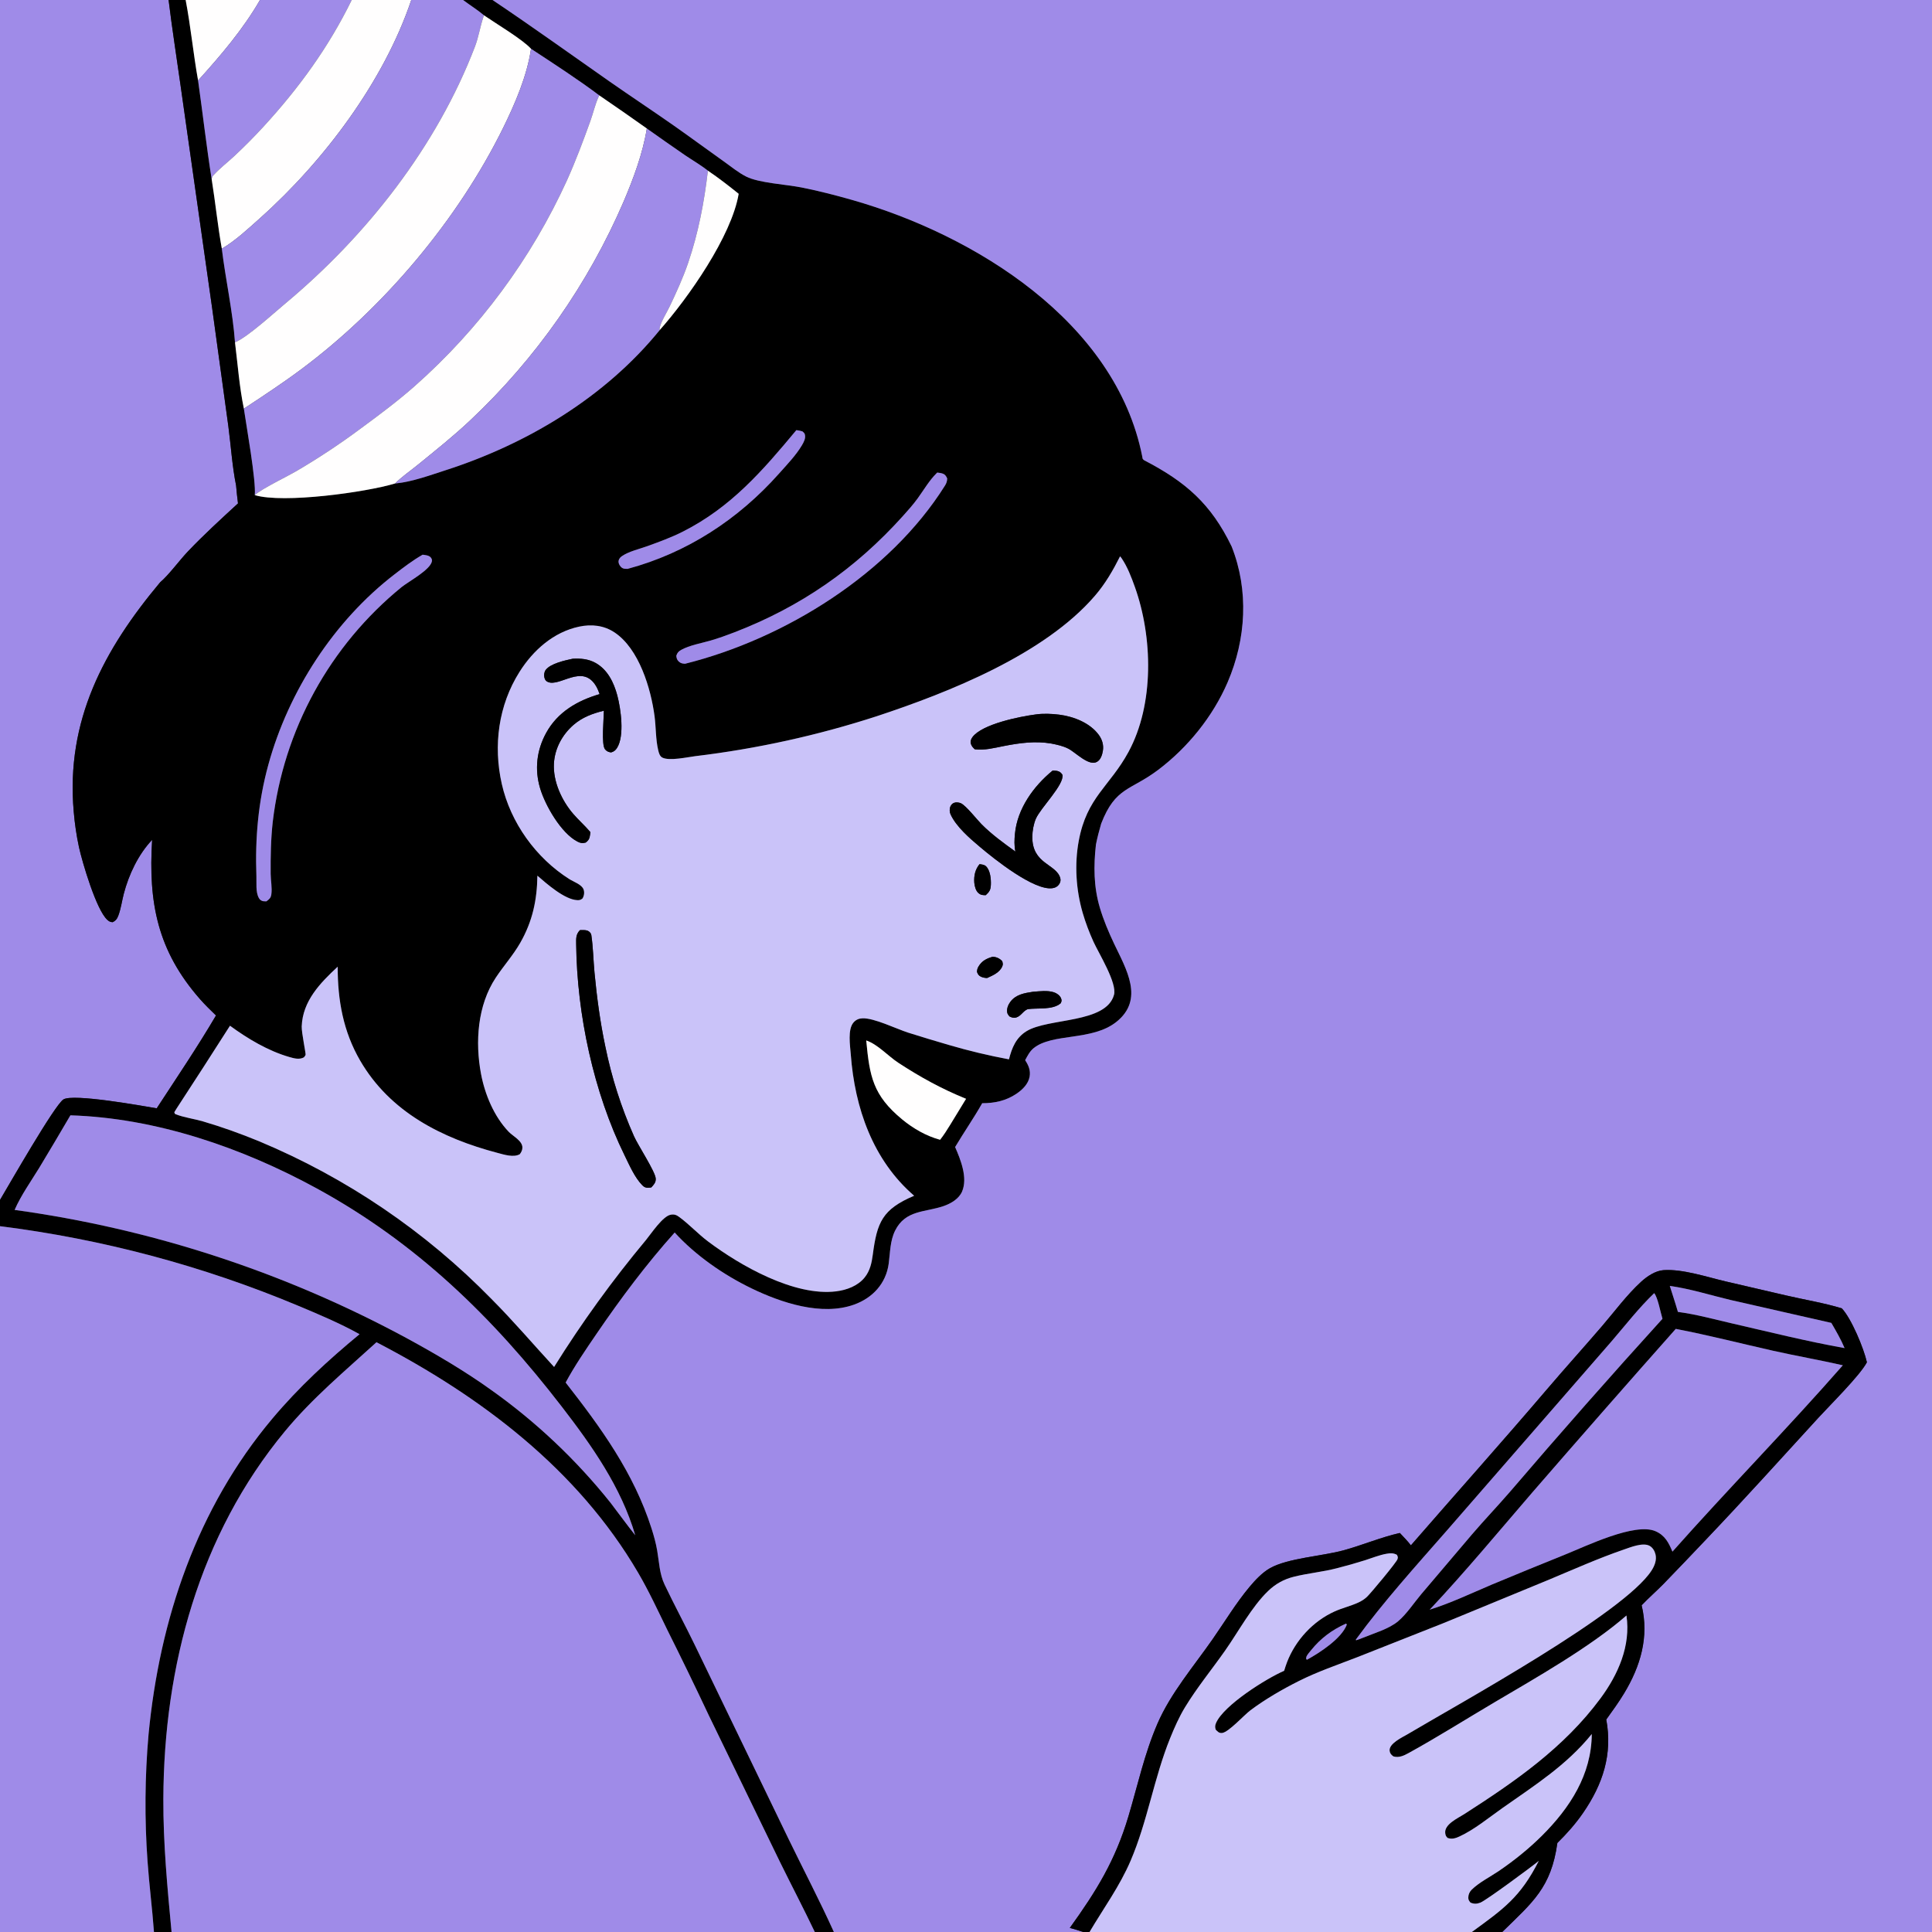 <?xml version="1.0" encoding="utf-8" ?>
<svg xmlns="http://www.w3.org/2000/svg" xmlns:xlink="http://www.w3.org/1999/xlink" width="1024" height="1024">
	<rect width="100%" height="100%" fill="#333333" stroke="none"/>
	<path fill="#9F8BE8" d="M0 0L89.359 0C91.218 15.221 93.599 30.314 95.728 45.494L112.416 163.124L121.035 225.948C122.401 236.315 123.066 247.103 125.133 257.324C125.419 260.496 125.719 263.655 126.141 266.811C117.073 275.163 107.979 283.454 99.483 292.397C95.17 296.938 89.276 304.964 84.903 308.605C54.995 344.352 34.842 381.908 39.077 430.177Q39.863 439.709 41.869 449.061C43.583 456.85 51 482.225 56.884 487.539C57.826 488.39 58.428 488.694 59.678 488.788C61.428 487.966 62.1 486.953 62.769 485.155C64.11 481.549 64.629 477.505 65.596 473.772C68.236 463.588 73.329 452.805 80.635 445.136C78.579 478.481 83.433 503.896 106.086 529.651C108.727 532.653 111.616 535.435 114.481 538.22C104.66 554.933 93.658 571.197 83.055 587.431C75.532 586.167 38.627 579.461 33.586 582.74C28.862 585.815 4.725 628.075 0 635.995L0 228.207L0 218.674L0 0Z"/>
	<path d="M89.359 0L98.399 0C101.103 14.104 102.443 28.506 104.988 42.665C107.454 60.092 109.437 77.658 112.196 95.027C114.153 107.248 115.39 119.653 117.569 131.82C119.542 148.061 123.406 165.363 124.547 181.437C125.991 193.041 126.888 205.164 129.253 216.595C130.545 225.557 135.795 254.769 135.036 262.431C150.293 266.979 193.995 260.899 209.395 256.254C209.607 256.235 209.819 256.219 210.03 256.198C218.545 255.343 228.107 251.831 236.24 249.209C279.43 235.287 320.789 210.514 349.649 174.968C364.798 157.88 387.763 125.124 391.513 102.721C386.224 98.465 380.831 94.256 375.199 90.462C371.449 87.485 367.131 85.01 363.151 82.316Q352.939 75.287 342.835 68.102Q330.312 59.209 317.625 50.552C305.988 41.82 293.61 33.844 281.455 25.846C276.833 20.789 262.954 12.558 256.515 8.117C253.115 5.215 249.027 2.718 245.441 0L261.05 0C282.025 14.058 302.411 28.739 323.092 43.199C334.409 51.111 345.943 58.716 357.252 66.648C366.075 72.835 374.732 79.256 383.524 85.486C387.37 88.211 391.355 91.519 395.547 93.618C402.302 96.999 416.684 97.747 424.714 99.34C433.736 101.129 442.733 103.445 451.58 105.962C516.631 124.471 591.258 170.524 605.414 241.942C605.647 243.115 605.411 243.205 606.446 243.953C628.456 255.379 641.873 267.053 652.792 289.646C662.001 312.888 660.494 338.756 650.678 361.587C642.883 379.718 629.554 396.19 613.832 408.061C599.161 419.139 591.222 416.996 583.646 436.549C582.566 440.228 581.618 443.865 580.869 447.626C579.594 459.02 579.644 469.945 582.923 481.04C584.864 487.609 587.566 493.989 590.493 500.176C596.806 513.518 606.779 529.703 591.623 541.686C578.77 551.848 557.789 547.453 547.841 555.55C545.786 557.222 544.583 559.622 543.351 561.916C545.135 564.635 546.303 567.32 545.719 570.639C545.025 574.583 541.869 577.598 538.689 579.742C533.184 583.451 527.155 584.724 520.589 584.726C516.071 592.699 510.891 600.122 506.23 607.964C509.15 614.64 513.023 624.259 509.924 631.521C508.246 635.451 503.954 637.931 500.082 639.258C490.277 642.616 479.958 641.219 474.454 652.195C471.732 657.625 471.822 663.859 471.031 669.744C469.612 680.299 462.49 687.945 452.705 691.462C435.433 697.669 413.947 690.426 398.292 682.851C383.487 675.687 368.644 665.4 357.59 653.264C342.623 669.973 328.953 688.237 316.32 706.743C310.575 715.159 304.64 723.796 299.804 732.778C318.61 756.823 335.904 780.664 345.318 810.095C346.565 813.994 347.631 817.818 348.324 821.856C349.368 827.944 349.538 834.145 352.223 839.811C357.343 850.613 363.054 861.135 368.265 871.894L418.072 974.942C426.036 991.324 434.464 1007.39 441.97 1024L431.864 1024C425.929 1011.55 419.517 999.316 413.43 986.938L375.683 909.191Q364.946 886.375 353.662 863.824C348.69 853.647 343.915 843.302 338.188 833.52C306.133 778.769 255.007 740.225 199.542 711.413C182.725 726.753 165.616 740.967 151.014 758.612C105.566 813.531 86.851 883.057 86.577 953.537C86.485 977.139 88.718 1000.53 90.926 1024L81.606 1024C80.694 1011.46 79.072 998.966 78.191 986.413Q76.986 969.652 77.121 952.848Q77.257 936.044 78.733 919.305C84.592 858.167 104.445 799.381 144.343 751.903C158.245 735.359 173.938 720.876 190.569 707.153C180.183 701.359 168.748 696.555 157.773 691.963Q148.328 688.015 138.754 684.389Q129.18 680.763 119.489 677.463Q109.798 674.163 100.001 671.193Q90.204 668.223 80.312 665.587Q70.42 662.95 60.445 660.649Q50.469 658.349 40.422 656.387Q30.374 654.426 20.266 652.806Q10.157 651.185 0 649.908L0 635.995C4.725 628.075 28.862 585.815 33.586 582.74C38.627 579.461 75.532 586.167 83.055 587.431C93.658 571.197 104.66 554.933 114.481 538.22C111.616 535.435 108.727 532.653 106.086 529.651C83.433 503.896 78.579 478.481 80.635 445.136C73.329 452.805 68.236 463.588 65.596 473.772C64.629 477.505 64.11 481.549 62.769 485.155C62.1 486.953 61.428 487.966 59.678 488.788C58.428 488.694 57.826 488.39 56.884 487.539C51 482.225 43.583 456.85 41.869 449.061Q39.863 439.709 39.077 430.177C34.842 381.908 54.995 344.352 84.903 308.605C89.276 304.964 95.17 296.938 99.483 292.397C107.979 283.454 117.073 275.163 126.141 266.811C125.719 263.655 125.419 260.496 125.133 257.324C123.066 247.103 122.401 236.315 121.035 225.948L112.416 163.124L95.728 45.494C93.599 30.314 91.218 15.221 89.359 0ZM422.087 227.977C404.167 249.516 387.5 268.828 361.956 281.756C355.887 284.827 349.366 287.211 342.97 289.516C338.748 291.038 333.222 292.268 329.548 294.815C328.509 295.535 327.734 296.665 327.843 297.982C327.932 299.055 328.818 300.421 329.739 301.007C330.608 301.561 331.624 301.496 332.609 301.522C364.166 293.044 391.362 275.245 412.959 250.938C417.04 246.345 421.908 241.304 425.03 236.017C426.023 234.334 427.158 232.26 426.592 230.262C426.357 229.431 425.888 229.189 425.28 228.626C424.194 228.343 423.21 228.096 422.087 227.977ZM496.775 250.466C496.659 250.575 496.541 250.683 496.427 250.794C492.58 254.554 489.572 259.765 486.406 264.125C483.995 267.446 481.292 270.472 478.551 273.519C453.422 301.454 424.368 321.639 389.176 335.169C385.049 336.756 380.963 338.231 376.716 339.475C371.809 340.912 365.455 341.973 361.021 344.46C359.598 345.258 358.964 346 358.451 347.585C358.587 348.918 358.842 349.825 359.899 350.748C360.877 351.603 361.875 351.745 363.115 351.802C415.976 338.597 471.56 304.084 500.846 257.386C501.644 256.114 502.01 255.071 502.025 253.551C501.429 252.343 501.026 251.538 499.686 251.037C498.795 250.704 497.718 250.602 496.775 250.466ZM224.01 293.996C218.765 296.988 213.913 300.704 209.134 304.383C177.008 329.113 152.911 366.336 142.213 405.368C136.854 424.919 135.163 444.25 135.902 464.468C136.029 467.934 135.446 472.856 137.183 475.91C137.646 476.722 138.071 477.149 138.966 477.51C139.557 477.748 140.544 477.706 141.188 477.731C142.698 476.609 143.539 476.009 143.823 474.003C144.308 470.581 143.485 466.685 143.459 463.185C143.389 453.965 143.545 444.759 144.562 435.588Q144.828 433.332 145.147 431.082Q145.467 428.833 145.841 426.592Q146.214 424.35 146.642 422.119Q147.069 419.887 147.55 417.667Q148.031 415.446 148.565 413.238Q149.1 411.03 149.687 408.835Q150.274 406.64 150.914 404.46Q151.553 402.279 152.245 400.115Q152.937 397.951 153.681 395.804Q154.425 393.658 155.22 391.529Q156.015 389.401 156.861 387.292Q157.707 385.184 158.604 383.096Q159.5 381.008 160.447 378.943Q161.393 376.877 162.389 374.835Q163.385 372.793 164.429 370.775Q165.474 368.757 166.567 366.765Q167.66 364.773 168.8 362.808Q169.941 360.843 171.128 358.906Q172.315 356.969 173.549 355.061Q174.782 353.153 176.061 351.275Q177.34 349.397 178.664 347.55Q179.988 345.704 181.356 343.89Q182.723 342.075 184.135 340.295Q185.546 338.514 186.999 336.767Q188.452 335.021 189.947 333.31Q191.442 331.599 192.978 329.925Q194.514 328.25 196.089 326.613Q197.665 324.976 199.279 323.377Q200.893 321.779 202.546 320.219Q204.198 318.66 205.887 317.14Q207.577 315.621 209.302 314.143Q211.028 312.664 212.788 311.228C216.45 308.24 228.544 301.828 228.948 297.239C229.014 296.488 228.697 295.888 228.187 295.337C227.234 294.307 225.324 294.194 224.01 293.996ZM593.677 294.847C589.901 302.345 585.875 309.328 580.37 315.732C553.593 346.885 502.898 366.997 464.72 379.607Q452.982 383.414 441.073 386.648Q429.165 389.881 417.113 392.533Q405.061 395.185 392.895 397.249Q380.729 399.313 368.477 400.784C364.261 401.325 354.833 403.401 351.131 401.574C349.696 400.866 349.245 399.192 348.891 397.732C347.486 391.941 347.714 385.527 346.929 379.596C344.992 364.956 338.747 343.934 325.762 335.232C320.089 331.43 313.487 330.734 306.911 332.14C293.386 335.034 282.649 344.596 275.41 356.019C264.16 373.771 261.357 395.154 265.967 415.537C270.603 436.033 284.061 454.764 301.832 465.985C304.077 467.403 308.415 468.817 309.327 471.48C309.858 473.031 309.585 474.814 308.756 476.185C307.826 476.969 307.214 477.149 305.978 477.099C299.257 476.826 289.697 468.351 284.831 464.126C284.636 477.094 282.259 488.306 275.757 499.693C272.006 506.26 266.926 511.905 262.768 518.191C253.065 532.858 251.763 552.286 254.954 569.197C257.012 580.103 261.848 591.737 269.615 599.857C271.894 602.239 276.95 604.656 276.882 608.284C276.857 609.641 276.305 610.667 275.515 611.738C272.263 613.641 267.154 611.971 263.733 611.071C234.224 603.304 206.717 589.405 190.895 562.152C181.888 546.636 178.966 530.113 178.98 512.384C169.698 520.993 160.384 530.566 159.916 544.036C159.802 547.3 162.187 558.489 161.964 559.102C161.785 559.593 161.385 559.973 161.096 560.408C158.692 561.748 155.915 560.975 153.414 560.257C142.129 557.017 131.31 550.544 121.894 543.661Q107.815 565.762 93.487 587.704L92.382 589.518C92.807 590.555 92.46 590.281 93.351 590.646C97.116 592.191 103.329 593.116 107.518 594.344C117.615 597.304 127.676 600.916 137.401 604.927Q141.723 606.732 145.998 608.646Q150.273 610.559 154.498 612.579Q158.724 614.599 162.897 616.724Q167.071 618.85 171.19 621.079Q175.309 623.308 179.371 625.641Q183.432 627.973 187.434 630.406Q191.436 632.839 195.376 635.372Q199.315 637.905 203.19 640.536Q207.065 643.167 210.873 645.894Q214.68 648.622 218.418 651.444Q222.156 654.266 225.822 657.181Q229.488 660.096 233.08 663.102Q236.671 666.108 240.186 669.203Q243.701 672.298 247.138 675.48Q250.574 678.663 253.929 681.931Q257.285 685.198 260.557 688.549C272.095 700.13 282.624 712.511 293.681 724.518Q304.694 706.864 316.893 690.007Q329.093 673.151 342.42 657.171C345.133 653.863 351.262 644.584 355.483 643.829C357.381 643.49 358.503 643.92 360.005 645.025C365.345 648.953 369.918 653.96 375.244 657.967C392.427 670.893 421.04 687.172 443.148 684.445C448.767 683.752 454.693 681.567 458.32 677.04C461.143 673.517 462.03 669.325 462.601 664.963C464.854 647.751 467.691 640.923 484.513 633.771C462.601 614.873 453.025 587.143 450.933 558.85C450.589 554.201 449.163 545.549 452.436 541.882C453.716 540.447 455.257 539.802 457.153 539.73C463.25 539.499 474.981 545.263 481.292 547.307Q492.117 550.713 503.014 553.883Q518.703 558.479 534.774 561.476C536.307 555.41 538.474 550.001 544.081 546.551C555.643 539.437 586.283 542.569 590.452 527.255C592.149 521.018 582.31 505.166 579.621 499.266C577.396 494.384 575.361 489.043 573.861 483.887C570.305 471.666 569.442 458.177 571.764 445.652C576.067 422.444 588.178 416.868 598.119 398.552C611.845 373.261 610.975 337.637 601.513 311.126C599.686 306.01 597.548 300.389 594.472 295.881C594.227 295.521 593.947 295.187 593.677 294.847ZM459.119 551.461C460.924 570.501 462.63 580.487 478.175 593.316C483.992 598.117 490.961 602.145 498.275 604.105C500.247 601.594 501.909 598.969 503.574 596.248L512.04 582.388C499.329 577.256 487.608 570.817 476.136 563.299C470.725 559.753 465.195 553.497 459.119 551.461ZM37.316 591.145Q29.131 605.145 20.756 619.032C16.319 626.269 11.158 633.5 7.743 641.276Q14.554 642.213 21.342 643.303Q28.129 644.392 34.891 645.634Q41.652 646.876 48.384 648.269Q55.116 649.662 61.815 651.206Q68.514 652.75 75.177 654.443Q81.84 656.137 88.463 657.98Q95.086 659.823 101.666 661.814Q108.246 663.805 114.779 665.943Q121.313 668.081 127.797 670.366Q134.281 672.65 140.712 675.079Q147.143 677.509 153.518 680.081Q159.893 682.654 166.208 685.37Q172.524 688.085 178.777 690.942Q185.03 693.798 191.218 696.794Q197.405 699.79 203.524 702.924Q209.642 706.058 215.689 709.329C231.122 717.738 246.512 726.758 260.788 737.033Q269.628 743.331 278.01 750.228Q286.391 757.125 294.273 764.588Q302.154 772.051 309.498 780.044Q316.842 788.036 323.613 796.52C327.987 802.228 332.211 808.101 336.694 813.718C329.235 788.252 313.737 766.282 297.733 745.527C261.229 698.188 220.843 658.817 167.956 629.927C128.351 608.293 82.722 592.558 37.316 591.145Z"/>
	<path fill="#FFFEFE" d="M98.399 0L137.787 0C128.906 15.455 116.903 29.499 104.988 42.665C102.443 28.506 101.103 14.104 98.399 0Z"/>
	<path fill="#9F8BE8" d="M137.787 0L186.415 0C174.199 24.997 158.44 46.659 139.666 67.117Q132.103 75.349 123.924 82.968C120.452 86.158 116.553 89.207 113.347 92.646C112.487 93.569 112.377 93.823 112.196 95.027C109.437 77.658 107.454 60.092 104.988 42.665C116.903 29.499 128.906 15.455 137.787 0Z"/>
	<path fill="#FFFEFE" d="M186.415 0L217.98 0C203.582 42.959 171.71 85.313 138.169 115.314C131.731 121.072 125.012 127.414 117.569 131.82C115.39 119.653 114.153 107.248 112.196 95.027C112.377 93.823 112.487 93.569 113.347 92.646C116.553 89.207 120.452 86.158 123.924 82.968Q132.103 75.349 139.666 67.117C158.44 46.659 174.199 24.997 186.415 0Z"/>
	<path fill="#9F8BE8" d="M217.98 0L245.441 0C249.027 2.718 253.115 5.215 256.515 8.117L256.196 9.044C254.453 14.206 253.675 19.645 251.716 24.759C231.48 77.591 194.424 124.793 151.189 160.888C144.653 166.344 131.857 178.092 124.999 181.26C124.852 181.328 124.697 181.378 124.547 181.437C123.406 165.363 119.542 148.061 117.569 131.82C125.012 127.414 131.731 121.072 138.169 115.314C171.71 85.313 203.582 42.959 217.98 0Z"/>
	<path fill="#9F8BE8" d="M261.05 0L1007.71 0L1019.17 0L1024 0L1024 218.601L1024 232.348L1024 1024L796.216 1024C812.367 1008.2 822.15 1000.5 825.432 976.814C830.439 971.874 835.01 966.766 839.012 960.965C849.513 945.744 854.785 929.841 851.359 911.379C854.601 906.868 857.904 902.319 860.783 897.564C869.525 883.125 874.141 867.501 870.102 850.841C873.753 846.991 877.816 843.46 881.552 839.671Q892.952 827.896 904.218 815.992C924.317 794.881 943.941 773.143 963.614 751.631C970.058 744.585 985.832 729.035 989.498 722.035C987.853 714.631 981.271 698.811 976.184 693.436C966.583 690.521 956.395 688.88 946.606 686.599L914.752 679.203C904.866 676.895 891.823 672.516 881.759 673.199C877.374 673.497 872.971 676.481 869.807 679.379C862.257 686.293 855.829 695.049 849.158 702.821C839.458 714.121 829.482 725.154 819.814 736.492C796.124 764.276 771.749 791.499 747.805 819.059C746.019 816.726 743.961 814.635 741.943 812.506C731.844 814.798 722.082 818.967 712.07 821.709C700.858 824.78 682.472 825.834 673.054 831.206C668.94 833.553 665.218 837.562 662.208 841.167C654.995 849.81 649.122 859.6 642.691 868.828C632.648 883.242 620.436 897.457 613.449 913.639C606.549 929.616 603.049 946.07 598.101 962.657C591.093 986.154 581.151 1002.22 567.02 1021.84C569.429 1022.44 571.761 1023.21 574.113 1024L441.97 1024C434.464 1007.39 426.036 991.324 418.072 974.942L368.265 871.894C363.054 861.135 357.343 850.613 352.223 839.811C349.538 834.145 349.368 827.944 348.324 821.856C347.631 817.818 346.565 813.994 345.318 810.095C335.904 780.664 318.61 756.823 299.804 732.778C304.64 723.796 310.575 715.159 316.32 706.743C328.953 688.237 342.623 669.973 357.59 653.264C368.644 665.4 383.487 675.687 398.292 682.851C413.947 690.426 435.433 697.669 452.705 691.462C462.49 687.945 469.612 680.299 471.031 669.744C471.822 663.859 471.732 657.625 474.454 652.195C479.958 641.219 490.277 642.616 500.082 639.258C503.954 637.931 508.246 635.451 509.924 631.521C513.023 624.259 509.15 614.64 506.23 607.964C510.891 600.122 516.071 592.699 520.589 584.726C527.155 584.724 533.184 583.451 538.689 579.742C541.869 577.598 545.025 574.583 545.719 570.639C546.303 567.32 545.135 564.635 543.351 561.916C544.583 559.622 545.786 557.222 547.841 555.55C557.789 547.453 578.77 551.848 591.623 541.686C606.779 529.703 596.806 513.518 590.493 500.176C587.566 493.989 584.864 487.609 582.923 481.04C579.644 469.945 579.594 459.02 580.869 447.626C581.618 443.865 582.566 440.228 583.646 436.549C591.222 416.996 599.161 419.139 613.832 408.061C629.554 396.19 642.883 379.718 650.678 361.587C660.494 338.756 662.001 312.888 652.792 289.646C641.873 267.053 628.456 255.379 606.446 243.953C605.411 243.205 605.647 243.115 605.414 241.942C591.258 170.524 516.631 124.471 451.58 105.962C442.733 103.445 433.736 101.129 424.714 99.34C416.684 97.747 402.302 96.999 395.547 93.618C391.355 91.519 387.37 88.211 383.524 85.486C374.732 79.256 366.075 72.835 357.252 66.648C345.943 58.716 334.409 51.111 323.092 43.199C302.411 28.739 282.025 14.058 261.05 0Z"/>
	<path fill="#FFFEFE" d="M124.547 181.437C124.697 181.378 124.852 181.328 124.999 181.26C131.857 178.092 144.653 166.344 151.189 160.888C194.424 124.793 231.48 77.591 251.716 24.759C253.675 19.645 254.453 14.206 256.196 9.044L256.515 8.117C262.954 12.558 276.833 20.789 281.455 25.846C279.366 40.122 273.07 54.774 266.734 67.653C242.668 116.573 203.339 163.177 159.663 195.737C149.831 203.066 139.493 209.85 129.253 216.595C126.888 205.164 125.991 193.041 124.547 181.437Z"/>
	<path fill="#9F8BE8" d="M281.455 25.846C293.61 33.844 305.988 41.82 317.625 50.552L317.204 51.463C315.397 55.468 314.374 60.069 312.873 64.233C309.105 74.684 305.143 85.261 300.595 95.394Q298.82 99.292 296.944 103.141Q295.068 106.99 293.091 110.789Q291.115 114.588 289.039 118.333Q286.964 122.079 284.791 125.769Q282.618 129.459 280.35 133.091Q278.081 136.723 275.718 140.294Q273.355 143.865 270.899 147.373Q268.443 150.881 265.896 154.323Q263.349 157.766 260.713 161.14Q258.076 164.515 255.353 167.819Q252.629 171.123 249.819 174.355Q247.01 177.587 244.117 180.744Q241.223 183.901 238.248 186.981Q235.273 190.061 232.219 193.062Q229.164 196.063 226.032 198.983Q222.9 201.903 219.692 204.74C210.697 212.652 201.075 219.851 191.428 226.94Q175.125 239.084 157.602 249.392C152.425 252.482 138.606 259.054 135.036 262.431C135.795 254.769 130.545 225.557 129.253 216.595C139.493 209.85 149.831 203.066 159.663 195.737C203.339 163.177 242.668 116.573 266.734 67.653C273.07 54.774 279.366 40.122 281.455 25.846Z"/>
	<path fill="#FFFEFE" d="M135.036 262.431C138.606 259.054 152.425 252.482 157.602 249.392Q175.125 239.084 191.428 226.94C201.075 219.851 210.697 212.652 219.692 204.74Q222.9 201.903 226.032 198.983Q229.164 196.063 232.219 193.062Q235.273 190.061 238.248 186.981Q241.223 183.901 244.117 180.744Q247.01 177.587 249.819 174.355Q252.629 171.123 255.353 167.819Q258.076 164.515 260.713 161.14Q263.349 157.766 265.896 154.323Q268.443 150.881 270.899 147.373Q273.355 143.865 275.718 140.294Q278.081 136.723 280.35 133.091Q282.618 129.459 284.791 125.769Q286.964 122.079 289.039 118.333Q291.115 114.588 293.091 110.789Q295.068 106.99 296.944 103.141Q298.82 99.292 300.595 95.394C305.143 85.261 309.105 74.684 312.873 64.233C314.374 60.069 315.397 55.468 317.204 51.463L317.625 50.552Q330.312 59.209 342.835 68.102C340.706 81.315 335.772 94.494 330.568 106.775Q328.802 110.87 326.932 114.918Q325.062 118.966 323.09 122.965Q321.117 126.965 319.043 130.912Q316.969 134.86 314.795 138.753Q312.621 142.646 310.348 146.482Q308.075 150.319 305.704 154.096Q303.334 157.873 300.868 161.589Q298.402 165.304 295.843 168.955Q293.283 172.606 290.63 176.191Q287.978 179.775 285.235 183.291Q282.492 186.807 279.66 190.251Q276.828 193.696 273.909 197.067Q270.99 200.438 267.985 203.733Q264.981 207.029 261.894 210.246Q258.807 213.464 255.638 216.602Q252.47 219.739 249.222 222.795C240.494 231.048 230.879 238.69 221.567 246.278C217.603 249.509 212.983 252.652 209.395 256.254C193.995 260.899 150.293 266.979 135.036 262.431Z"/>
	<path fill="#9F8BE8" d="M342.835 68.102Q352.939 75.287 363.151 82.316C367.131 85.01 371.449 87.485 375.199 90.462C373.241 107.158 370.174 123.36 364.735 139.317C362.054 147.181 358.487 154.979 354.916 162.482C353.34 165.793 350.68 169.84 349.758 173.317C349.56 174.066 349.613 174.286 349.649 174.968C320.789 210.514 279.43 235.287 236.24 249.209C228.107 251.831 218.545 255.343 210.03 256.198C209.819 256.219 209.607 256.235 209.395 256.254C212.983 252.652 217.603 249.509 221.567 246.278C230.879 238.69 240.494 231.048 249.222 222.795Q252.47 219.739 255.638 216.602Q258.807 213.464 261.894 210.246Q264.981 207.029 267.985 203.733Q270.99 200.438 273.909 197.067Q276.828 193.696 279.66 190.251Q282.492 186.807 285.235 183.291Q287.978 179.775 290.63 176.191Q293.283 172.606 295.843 168.955Q298.403 165.304 300.868 161.589Q303.334 157.873 305.705 154.096Q308.075 150.319 310.348 146.482Q312.621 142.646 314.795 138.753Q316.969 134.86 319.043 130.912Q321.117 126.965 323.09 122.965Q325.062 118.966 326.932 114.918Q328.802 110.87 330.568 106.775C335.772 94.494 340.706 81.315 342.835 68.102Z"/>
	<path fill="#FFFEFE" d="M349.649 174.968C349.613 174.286 349.56 174.066 349.758 173.317C350.68 169.84 353.34 165.793 354.916 162.482C358.487 154.979 362.054 147.181 364.735 139.317C370.174 123.36 373.241 107.158 375.199 90.462C380.831 94.256 386.224 98.465 391.513 102.721C387.763 125.124 364.798 157.88 349.649 174.968Z"/>
	<path fill="#9F8BE8" d="M332.609 301.522C331.624 301.496 330.608 301.561 329.739 301.007C328.818 300.421 327.932 299.055 327.843 297.982C327.734 296.665 328.509 295.535 329.548 294.815C333.222 292.268 338.748 291.038 342.97 289.516C349.366 287.211 355.887 284.827 361.956 281.756C387.5 268.828 404.167 249.516 422.087 227.977C423.21 228.096 424.194 228.343 425.28 228.626C425.888 229.189 426.357 229.431 426.592 230.262C427.158 232.26 426.023 234.334 425.03 236.017C421.908 241.304 417.04 246.345 412.959 250.938C391.362 275.245 364.166 293.044 332.609 301.522Z"/>
	<path fill="#9F8BE8" d="M363.115 351.802C361.875 351.745 360.877 351.603 359.899 350.748C358.842 349.825 358.587 348.918 358.451 347.585C358.964 346 359.598 345.258 361.021 344.46C365.455 341.973 371.809 340.912 376.716 339.475C380.963 338.231 385.049 336.756 389.176 335.169C424.368 321.639 453.422 301.454 478.551 273.519C481.292 270.472 483.995 267.446 486.406 264.125C489.572 259.765 492.58 254.554 496.427 250.794C496.541 250.683 496.659 250.575 496.775 250.466C497.718 250.602 498.795 250.704 499.686 251.037C501.026 251.538 501.429 252.343 502.025 253.551C502.01 255.071 501.644 256.114 500.846 257.386C471.56 304.084 415.976 338.597 363.115 351.802Z"/>
	<path fill="#9F8BE8" d="M141.188 477.731C140.544 477.706 139.557 477.748 138.966 477.51C138.071 477.149 137.646 476.722 137.183 475.91C135.446 472.856 136.029 467.934 135.902 464.468C135.163 444.25 136.854 424.919 142.213 405.368C152.911 366.336 177.008 329.113 209.134 304.383C213.913 300.704 218.765 296.988 224.01 293.996C225.324 294.194 227.234 294.307 228.187 295.337C228.697 295.888 229.014 296.488 228.948 297.239C228.544 301.828 216.45 308.24 212.788 311.228Q211.028 312.664 209.302 314.143Q207.577 315.621 205.887 317.14Q204.198 318.66 202.546 320.219Q200.893 321.779 199.279 323.377Q197.665 324.976 196.089 326.613Q194.514 328.25 192.978 329.925Q191.442 331.599 189.947 333.31Q188.452 335.021 186.999 336.767Q185.546 338.514 184.135 340.295Q182.723 342.075 181.356 343.89Q179.988 345.704 178.664 347.55Q177.34 349.397 176.061 351.275Q174.782 353.153 173.549 355.061Q172.315 356.969 171.128 358.906Q169.941 360.843 168.8 362.808Q167.66 364.773 166.567 366.765Q165.474 368.757 164.429 370.775Q163.385 372.793 162.389 374.835Q161.393 376.877 160.447 378.943Q159.5 381.008 158.604 383.096Q157.707 385.184 156.861 387.292Q156.015 389.401 155.22 391.529Q154.425 393.658 153.681 395.804Q152.937 397.951 152.245 400.115Q151.553 402.279 150.914 404.46Q150.274 406.64 149.687 408.835Q149.1 411.03 148.565 413.238Q148.031 415.446 147.55 417.667Q147.069 419.887 146.642 422.119Q146.214 424.35 145.841 426.592Q145.467 428.833 145.147 431.082Q144.828 433.332 144.562 435.588C143.545 444.759 143.389 453.965 143.459 463.185C143.485 466.685 144.308 470.581 143.823 474.003C143.539 476.009 142.698 476.609 141.188 477.731Z"/>
	<path fill="#CAC3F9" d="M284.831 464.126C289.697 468.351 299.257 476.826 305.978 477.099C307.214 477.149 307.826 476.969 308.756 476.185C309.585 474.814 309.858 473.031 309.327 471.48C308.415 468.817 304.077 467.403 301.832 465.985C284.061 454.764 270.603 436.033 265.967 415.537C261.357 395.154 264.16 373.771 275.41 356.019C282.649 344.596 293.386 335.034 306.911 332.14C313.487 330.734 320.089 331.43 325.762 335.232C338.747 343.934 344.992 364.956 346.929 379.596C347.714 385.527 347.486 391.941 348.891 397.732C349.245 399.192 349.696 400.866 351.131 401.574C354.833 403.401 364.261 401.325 368.477 400.784Q380.729 399.313 392.895 397.249Q405.061 395.185 417.113 392.533Q429.165 389.881 441.073 386.648Q452.982 383.414 464.72 379.607C502.898 366.997 553.593 346.885 580.37 315.732C585.875 309.328 589.901 302.345 593.677 294.847C593.947 295.187 594.227 295.521 594.472 295.881C597.548 300.389 599.686 306.01 601.513 311.126C610.975 337.637 611.845 373.261 598.119 398.552C588.178 416.868 576.067 422.444 571.764 445.652C569.442 458.177 570.305 471.666 573.861 483.887C575.361 489.043 577.396 494.384 579.621 499.266C582.31 505.166 592.149 521.018 590.452 527.255C586.283 542.569 555.643 539.437 544.081 546.551C538.474 550.001 536.307 555.41 534.774 561.476Q518.703 558.479 503.014 553.883Q492.117 550.713 481.292 547.307C474.981 545.263 463.25 539.499 457.153 539.73C455.257 539.802 453.716 540.447 452.436 541.882C449.163 545.549 450.589 554.201 450.933 558.85C453.025 587.143 462.601 614.873 484.513 633.771C467.691 640.923 464.854 647.751 462.601 664.963C462.03 669.325 461.143 673.517 458.32 677.04C454.693 681.567 448.767 683.752 443.148 684.445C421.04 687.172 392.427 670.893 375.244 657.967C369.918 653.96 365.345 648.953 360.005 645.025C358.503 643.92 357.381 643.49 355.483 643.829C351.262 644.584 345.133 653.863 342.42 657.171Q329.093 673.151 316.893 690.007Q304.694 706.864 293.681 724.518C282.624 712.511 272.095 700.13 260.557 688.549Q257.285 685.198 253.929 681.931Q250.574 678.663 247.138 675.48Q243.701 672.298 240.186 669.203Q236.671 666.108 233.08 663.102Q229.488 660.096 225.822 657.181Q222.156 654.266 218.418 651.444Q214.68 648.622 210.873 645.894Q207.065 643.167 203.19 640.536Q199.315 637.905 195.376 635.372Q191.436 632.839 187.434 630.406Q183.432 627.973 179.371 625.641Q175.309 623.308 171.19 621.079Q167.071 618.85 162.897 616.724Q158.724 614.599 154.498 612.579Q150.273 610.559 145.998 608.646Q141.723 606.732 137.401 604.927C127.676 600.916 117.615 597.304 107.518 594.344C103.329 593.116 97.116 592.191 93.351 590.646C92.46 590.281 92.807 590.555 92.382 589.518L93.487 587.704Q107.815 565.762 121.894 543.661C131.31 550.544 142.129 557.017 153.414 560.257C155.915 560.975 158.692 561.748 161.096 560.408C161.385 559.973 161.785 559.593 161.964 559.102C162.187 558.489 159.802 547.3 159.916 544.036C160.384 530.566 169.698 520.993 178.98 512.384C178.966 530.113 181.888 546.636 190.895 562.152C206.717 589.405 234.224 603.304 263.733 611.071C267.154 611.971 272.263 613.641 275.515 611.738C276.305 610.667 276.857 609.641 276.882 608.284C276.95 604.656 271.894 602.239 269.615 599.857C261.848 591.737 257.012 580.103 254.954 569.197C251.763 552.286 253.065 532.858 262.768 518.191C266.926 511.905 272.006 506.26 275.757 499.693C282.259 488.306 284.636 477.094 284.831 464.126ZM303.57 349.14C299.533 350.005 291.784 351.644 289.202 355.119C288.478 356.093 288.223 357.76 288.508 358.954C288.794 360.152 289.184 360.926 290.366 361.445C296.788 364.264 308.672 351.594 315.875 363.562C316.695 364.925 317.272 366.401 317.808 367.892C306.002 371.352 295.508 377.411 289.441 388.519C284.436 397.684 283.283 407.759 286.258 417.766C288.986 426.943 297.39 441.573 306.07 446.065C307.633 446.874 308.723 447.057 310.442 446.571C312.121 445.286 312.509 444.344 312.769 442.288Q312.846 441.661 312.904 441.033L312.588 440.659C309.808 437.421 306.595 434.6 303.81 431.364C297.731 424.298 293.082 414.221 293.589 404.729C294.013 396.782 297.994 389.406 303.958 384.221C308.626 380.162 314.117 378.145 320.05 376.693C320.099 380.633 318.579 394.774 320.725 397.213C321.657 398.272 322.508 398.598 323.856 398.805C325.345 398.434 326.265 397.656 327.068 396.376C331.082 389.977 329.059 375.677 327.189 368.632C325.369 361.78 322.033 354.852 315.553 351.313C311.72 349.22 307.833 348.936 303.57 349.14ZM548.866 378.685C540.66 379.763 520.526 383.733 515.416 390.702C514.722 391.649 514.238 392.814 514.527 394.002C514.869 395.406 515.657 396.203 516.658 397.14C521.856 397.786 526.921 396.423 531.988 395.431C540.373 393.79 548.725 392.632 557.244 394.098C560.358 394.714 563.306 395.341 566.176 396.776C569.981 398.679 577.053 406.26 581.398 403.804C583.391 402.678 584.165 400.15 584.53 398.047C585.061 394.984 584.222 392.049 582.409 389.553C577.736 383.123 569.094 379.777 561.447 378.791C557.489 378.281 552.801 378.095 548.866 378.685ZM557.91 408.431C547.844 416.636 539.231 428.584 537.956 441.805C537.647 445.005 537.492 448.19 538.191 451.347C531.934 446.842 525.638 442.302 520.194 436.811C517.734 434.33 512.112 427.091 509.349 425.764C508.561 425.386 507.25 425.189 506.394 425.328C505.17 425.526 504.309 426.213 503.791 427.332C503.188 428.635 503.234 430.347 503.831 431.649C506.818 438.16 513.946 444.309 519.344 448.841C526.695 455.087 548.14 472.262 557.873 470.749C559.24 470.537 560.338 470.019 561.194 468.899C561.95 467.911 562.307 466.728 561.987 465.501C559.986 457.827 546.907 458.164 547.149 443.314C547.197 440.342 547.851 436.662 549.032 433.947C551.563 428.125 564.209 415.819 563.102 410.629C562.279 409.444 561.717 408.931 560.271 408.596C559.535 408.425 558.665 408.449 557.91 408.431ZM519.179 458.022C516.881 460.768 516.137 464.171 516.389 467.741C516.519 469.563 517.152 472.135 518.619 473.372C519.902 474.454 520.885 474.441 522.462 474.47C524.44 472.651 525.059 471.675 525.179 468.959C525.311 465.96 524.906 461.37 522.62 459.16C521.695 458.266 520.381 458.192 519.179 458.022ZM307.394 492.987C305.17 495.239 305.353 497.474 305.386 500.462C305.791 537.592 314.622 578.95 331.021 612.32C333.588 617.543 336.369 624.064 340.451 628.237C341.266 629.071 342.058 629.486 343.228 629.542C343.862 629.572 344.589 629.442 345.21 629.364C346.517 627.898 347.69 626.754 347.545 624.631C347.29 620.91 338.142 607.021 336.003 602.175Q333.475 596.483 331.26 590.661Q329.044 584.84 327.148 578.907Q325.251 572.974 323.68 566.947Q322.108 560.92 320.866 554.817C318.122 541.906 316.348 528.683 315.101 515.548C314.473 508.934 314.393 502.173 313.416 495.611C313.299 494.825 312.809 494.241 312.185 493.736C310.969 492.754 308.868 492.971 307.394 492.987ZM526.284 507.062C522.939 507.99 520.386 509.261 518.579 512.358C518.033 513.294 517.878 514.042 517.826 515.13C518.286 516.299 518.614 516.986 519.781 517.593C520.775 518.111 522.095 518.358 523.202 518.363C526.204 517.012 529.876 515.444 531.239 512.18C531.705 511.065 531.49 510.598 531.221 509.475C529.893 508.002 528.246 507.27 526.284 507.062ZM547.471 525.662C542.945 526.356 538.424 527.069 535.487 531.015C534.359 532.529 533.525 534.573 533.816 536.495C533.957 537.431 534.438 537.989 535.007 538.696C536.232 539.332 537.342 539.695 538.705 539.258C541.221 538.453 542.262 535.827 544.7 534.872C550.107 534.126 557.877 535.426 562.198 531.751C562.677 530.657 562.834 530.359 562.389 529.154C561.82 527.613 560.101 526.431 558.609 525.939C555.188 524.812 551.007 525.41 547.471 525.662Z"/>
	<path d="M317.808 367.892C317.272 366.401 316.695 364.925 315.875 363.562C308.672 351.594 296.788 364.264 290.366 361.445C289.184 360.926 288.794 360.152 288.508 358.954C288.223 357.76 288.478 356.093 289.202 355.119C291.784 351.644 299.533 350.005 303.57 349.14C307.833 348.936 311.72 349.22 315.553 351.313C322.033 354.852 325.369 361.78 327.189 368.632C329.059 375.677 331.082 389.977 327.068 396.376C326.265 397.656 325.345 398.434 323.856 398.805C322.508 398.598 321.657 398.272 320.725 397.213C318.579 394.774 320.099 380.633 320.05 376.693C314.117 378.145 308.626 380.162 303.958 384.221C297.994 389.406 294.013 396.782 293.589 404.729C293.082 414.221 297.731 424.298 303.81 431.364C306.595 434.6 309.808 437.421 312.588 440.659L312.904 441.033Q312.846 441.661 312.769 442.288C312.509 444.344 312.121 445.286 310.442 446.571C308.723 447.057 307.633 446.874 306.07 446.065C297.39 441.573 288.986 426.943 286.258 417.766C283.283 407.759 284.436 397.684 289.441 388.519C295.508 377.411 306.002 371.352 317.808 367.892Z"/>
	<path d="M557.244 394.098C548.725 392.632 540.373 393.79 531.988 395.431C526.921 396.423 521.856 397.786 516.658 397.14C515.657 396.203 514.869 395.406 514.527 394.002C514.238 392.814 514.722 391.649 515.416 390.702C520.526 383.733 540.66 379.763 548.866 378.685C552.801 378.095 557.489 378.281 561.447 378.791C569.094 379.777 577.736 383.123 582.409 389.553C584.222 392.049 585.061 394.984 584.53 398.047C584.165 400.15 583.391 402.678 581.398 403.804C577.053 406.26 569.981 398.679 566.176 396.776C563.306 395.341 560.358 394.714 557.244 394.098Z"/>
	<path d="M538.191 451.347C537.492 448.19 537.647 445.005 537.956 441.805C539.231 428.584 547.844 416.636 557.91 408.431C558.665 408.449 559.535 408.425 560.271 408.596C561.717 408.931 562.279 409.444 563.102 410.629C564.209 415.819 551.563 428.125 549.032 433.947C547.851 436.662 547.197 440.342 547.149 443.314C546.907 458.164 559.986 457.827 561.987 465.501C562.307 466.728 561.95 467.911 561.194 468.899C560.338 470.019 559.24 470.537 557.873 470.749C548.14 472.262 526.695 455.087 519.344 448.841C513.946 444.309 506.818 438.16 503.831 431.649C503.234 430.347 503.188 428.635 503.791 427.332C504.309 426.213 505.17 425.526 506.394 425.328C507.25 425.189 508.561 425.386 509.349 425.764C512.112 427.091 517.734 434.33 520.194 436.811C525.638 442.302 531.934 446.842 538.191 451.347Z"/>
	<path d="M522.462 474.47C520.885 474.441 519.902 474.454 518.619 473.372C517.152 472.135 516.519 469.563 516.389 467.741C516.137 464.171 516.881 460.768 519.179 458.022C520.381 458.192 521.695 458.266 522.62 459.16C524.906 461.37 525.311 465.96 525.179 468.959C525.059 471.675 524.44 472.651 522.462 474.47Z"/>
	<path d="M345.21 629.364C344.589 629.442 343.862 629.572 343.228 629.542C342.058 629.486 341.266 629.071 340.451 628.237C336.369 624.064 333.588 617.543 331.021 612.32C314.622 578.95 305.791 537.592 305.386 500.462C305.353 497.474 305.17 495.239 307.394 492.987C308.868 492.971 310.969 492.754 312.185 493.736C312.809 494.241 313.299 494.825 313.416 495.611C314.393 502.173 314.473 508.934 315.101 515.548C316.348 528.683 318.122 541.906 320.866 554.817Q322.108 560.92 323.68 566.947Q325.251 572.974 327.148 578.907Q329.044 584.84 331.26 590.661Q333.475 596.483 336.003 602.175C338.142 607.021 347.29 620.91 347.545 624.631C347.69 626.754 346.517 627.898 345.21 629.364Z"/>
	<path d="M523.202 518.363C522.095 518.358 520.775 518.111 519.781 517.593C518.614 516.986 518.286 516.299 517.826 515.13C517.878 514.042 518.033 513.294 518.579 512.358C520.386 509.261 522.939 507.99 526.284 507.062C528.246 507.27 529.893 508.002 531.221 509.475C531.49 510.598 531.705 511.065 531.239 512.18C529.876 515.444 526.204 517.012 523.202 518.363Z"/>
	<path d="M544.7 534.872C542.262 535.827 541.221 538.453 538.705 539.258C537.342 539.695 536.232 539.332 535.007 538.696C534.438 537.989 533.957 537.431 533.816 536.495C533.525 534.573 534.359 532.529 535.487 531.015C538.424 527.069 542.945 526.356 547.471 525.662C551.007 525.41 555.188 524.812 558.609 525.939C560.101 526.431 561.82 527.613 562.389 529.154C562.834 530.359 562.677 530.657 562.198 531.751C557.877 535.426 550.107 534.126 544.7 534.872Z"/>
	<path fill="#FFFEFE" d="M498.275 604.105C490.961 602.145 483.992 598.117 478.175 593.316C462.63 580.487 460.924 570.501 459.119 551.461C465.195 553.497 470.725 559.753 476.136 563.299C487.608 570.817 499.329 577.256 512.04 582.388L503.574 596.248C501.909 598.969 500.247 601.594 498.275 604.105Z"/>
	<path fill="#9F8BE8" d="M7.743 641.276C11.158 633.5 16.319 626.269 20.756 619.032Q29.131 605.145 37.316 591.145C82.722 592.558 128.351 608.293 167.956 629.927C220.843 658.817 261.229 698.188 297.733 745.527C313.737 766.282 329.235 788.252 336.694 813.718C332.211 808.101 327.987 802.228 323.613 796.52Q316.842 788.036 309.498 780.044Q302.154 772.051 294.273 764.588Q286.391 757.125 278.01 750.228Q269.628 743.331 260.788 737.033C246.512 726.758 231.122 717.738 215.689 709.329Q209.642 706.058 203.524 702.924Q197.405 699.79 191.218 696.794Q185.03 693.798 178.777 690.942Q172.524 688.085 166.208 685.37Q159.893 682.654 153.518 680.081Q147.143 677.509 140.712 675.079Q134.281 672.65 127.797 670.366Q121.313 668.081 114.779 665.943Q108.246 663.805 101.666 661.814Q95.086 659.823 88.463 657.98Q81.84 656.137 75.177 654.443Q68.514 652.75 61.815 651.206Q55.116 649.662 48.384 648.269Q41.652 646.876 34.891 645.634Q28.129 644.392 21.342 643.303Q14.554 642.213 7.743 641.276Z"/>
	<path fill="#9F8BE8" d="M0 649.908Q10.157 651.185 20.266 652.806Q30.374 654.426 40.422 656.387Q50.469 658.349 60.445 660.649Q70.42 662.95 80.312 665.587Q90.204 668.223 100.001 671.193Q109.798 674.163 119.489 677.463Q129.18 680.763 138.754 684.389Q148.328 688.015 157.773 691.963C168.748 696.555 180.183 701.359 190.569 707.153C173.938 720.876 158.245 735.359 144.343 751.903C104.445 799.381 84.592 858.167 78.733 919.305Q77.257 936.044 77.121 952.848Q76.986 969.652 78.191 986.413C79.072 998.966 80.694 1011.46 81.606 1024L0 1024L0 649.908Z"/>
	<path d="M574.113 1024C571.761 1023.21 569.429 1022.44 567.02 1021.84C581.151 1002.22 591.093 986.154 598.101 962.657C603.049 946.07 606.549 929.616 613.449 913.639C620.436 897.457 632.648 883.242 642.691 868.828C649.122 859.6 654.995 849.81 662.208 841.167C665.218 837.562 668.94 833.553 673.054 831.206C682.472 825.834 700.858 824.78 712.07 821.709C722.082 818.967 731.844 814.798 741.943 812.506C743.961 814.635 746.019 816.726 747.805 819.059C771.749 791.499 796.124 764.276 819.814 736.492C829.482 725.154 839.458 714.121 849.158 702.821C855.829 695.049 862.257 686.293 869.807 679.379C872.971 676.481 877.374 673.497 881.759 673.199C891.823 672.516 904.866 676.895 914.752 679.203L946.606 686.599C956.395 688.88 966.583 690.521 976.184 693.436C981.271 698.811 987.853 714.631 989.498 722.035C985.832 729.035 970.058 744.585 963.614 751.631C943.941 773.143 924.317 794.881 904.218 815.992Q892.952 827.896 881.552 839.671C877.816 843.46 873.753 846.991 870.102 850.841C874.141 867.501 869.525 883.125 860.783 897.564C857.904 902.319 854.601 906.868 851.359 911.379C854.785 929.841 849.513 945.744 839.012 960.965C835.01 966.766 830.439 971.874 825.432 976.814C822.15 1000.5 812.367 1008.2 796.216 1024L780.106 1024C797.096 1011.65 805.873 1005.46 815.592 986.31C811.874 989.389 787.682 1007.26 784.635 1008.43C782.724 1009.17 781.266 1009.21 779.396 1008.42C778.581 1007.44 778.174 1006.89 778.238 1005.56Q778.26 1005.01 778.386 1004.47Q778.512 1003.93 778.736 1003.42Q778.961 1002.91 779.276 1002.46Q779.592 1002 779.987 1001.61C783.973 997.699 789.795 994.797 794.425 991.651C802.456 986.193 810.294 979.888 817.183 973.045C832.105 958.221 843.547 940.603 843.672 919.076C830.237 935.664 813.474 946.212 796.275 958.334C789.103 963.388 781.507 969.69 773.556 973.368C771.441 974.347 769.479 974.965 767.22 974.123C766.448 973.274 766.223 972.993 766.03 971.812C765.248 967.021 772.599 963.751 775.974 961.585C803.087 944.182 828.904 926.366 848.275 900.196C857.637 887.548 864.432 872.259 862.054 856.255C842.79 873.052 814.072 889.284 791.96 902.348C776.877 911.26 761.951 920.691 746.613 929.14C744.055 930.548 741.456 931.787 738.526 930.926C737.492 930.176 736.737 929.417 736.539 928.075C735.96 924.131 743.307 920.807 746.16 919.111C773.538 902.842 860.69 855.1 875.316 832.475C876.982 829.898 878.204 826.844 877.427 823.749C876.981 821.971 875.879 820.131 874.209 819.27C870.655 817.439 864.155 820.097 860.647 821.301C847.272 825.892 834.115 831.772 821.071 837.225L765.585 860.086L719.36 878.357C708.912 882.408 698.318 885.994 688.285 891.043C679.549 895.44 670.531 900.654 662.705 906.529C659.424 908.992 651.228 918.066 647.796 918.501C646.145 918.711 645.338 917.786 644.335 916.715C643.929 915.414 643.976 914.527 644.504 913.28C648.493 903.854 671.201 889.619 680.623 885.558C681.1 884.018 681.581 882.472 682.163 880.967C686.676 869.294 695.948 859.261 707.355 854.105C711.431 852.262 715.86 851.253 719.916 849.389C721.656 848.588 723.085 847.692 724.491 846.386C726.458 844.558 740.106 828.176 740.684 826.432C741.061 825.298 740.868 825.098 740.388 824.076C738.516 823.088 736.959 823.16 734.917 823.515C731.106 824.179 727.236 825.767 723.548 826.944Q716.136 829.278 708.604 831.187C701.041 833.155 693.326 833.824 685.802 835.696C680.481 837.02 676.062 839.48 672.115 843.27C663.474 851.567 656.359 864.854 649.322 874.863C642.332 884.807 634.41 894.478 628.105 904.84C624.955 910.019 622.449 915.699 620.179 921.312C611.627 942.449 608.214 965.321 599.245 986.242C593.437 999.79 584.934 1011.4 577.476 1024L574.113 1024ZM885.026 681.565C886.454 686.147 888.008 690.723 889.324 695.337C898.95 696.594 908.571 699.265 918.037 701.439C937.83 705.986 957.675 710.951 977.669 714.515C975.72 709.884 973.167 705.498 970.643 701.158L917.203 689.01C906.693 686.514 895.693 683.027 885.026 681.565ZM876.753 685.391C868.628 693.195 861.686 702.155 854.357 710.692L819.906 750.289L766.796 811.294C750.317 830.119 733.424 848.771 718.638 868.986L718.747 869.398C720.006 868.966 721.282 868.567 722.493 868.014C728.321 865.612 736.28 863.342 741.068 859.267C745.58 855.427 749.419 849.558 753.267 844.975L780.209 813.236C786.784 805.562 793.779 798.254 800.389 790.607Q840.092 744.197 881.15 698.982C880.124 695.733 878.689 687.649 876.753 685.391ZM888.182 704.339Q849.911 747.487 812.129 791.063C794.209 811.864 776.566 833.149 757.772 853.161C768.987 849.658 779.831 844.469 790.64 839.881Q809.966 831.82 829.394 824.01C840.585 819.529 866.576 806.81 877.484 811.592C882.506 813.794 884.417 817.657 886.433 822.403C916.051 789.04 947.36 757.165 976.749 723.629C964.435 720.832 951.984 718.667 939.661 715.899C922.564 712.058 905.372 707.616 888.182 704.339ZM713.442 860.518C705.889 863.933 700.031 868.275 694.79 874.768C694.06 875.672 692.52 877.348 692.328 878.467C692.281 878.742 692.305 879.024 692.293 879.303L692.695 879.714C699.421 876.039 711.135 868.446 713.853 861.058L713.442 860.518Z"/>
	<path fill="#9F8BE8" d="M889.324 695.337C888.008 690.723 886.454 686.147 885.026 681.565C895.693 683.027 906.693 686.514 917.203 689.01L970.643 701.158C973.167 705.498 975.72 709.884 977.669 714.515C957.675 710.951 937.83 705.986 918.037 701.439C908.571 699.265 898.95 696.594 889.324 695.337Z"/>
	<path fill="#9F8BE8" d="M722.493 868.014C721.282 868.567 720.006 868.966 718.747 869.398L718.638 868.986C733.424 848.771 750.317 830.119 766.796 811.294L819.906 750.289L854.357 710.692C861.686 702.155 868.628 693.195 876.753 685.391C878.689 687.649 880.124 695.733 881.15 698.982Q840.092 744.197 800.389 790.607C793.779 798.254 786.784 805.562 780.209 813.236L753.267 844.975C749.419 849.558 745.58 855.427 741.068 859.267C736.28 863.342 728.321 865.612 722.493 868.014Z"/>
	<path fill="#9F8BE8" d="M757.772 853.161C776.566 833.149 794.209 811.864 812.129 791.063Q849.911 747.487 888.182 704.339C905.372 707.616 922.564 712.058 939.661 715.899C951.984 718.667 964.435 720.832 976.749 723.629C947.36 757.165 916.051 789.04 886.433 822.403C884.417 817.657 882.506 813.794 877.484 811.592C866.576 806.81 840.585 819.529 829.394 824.01Q809.966 831.821 790.64 839.881C779.831 844.469 768.987 849.658 757.772 853.161Z"/>
	<path fill="#9F8BE8" d="M90.926 1024C88.718 1000.53 86.485 977.139 86.577 953.537C86.851 883.057 105.566 813.531 151.014 758.612C165.616 740.967 182.725 726.753 199.542 711.413C255.007 740.225 306.133 778.769 338.188 833.52C343.915 843.302 348.69 853.647 353.662 863.824Q364.946 886.375 375.683 909.191L413.43 986.938C419.517 999.316 425.929 1011.55 431.864 1024L90.926 1024Z"/>
	<path fill="#CAC3F9" d="M577.476 1024C584.934 1011.4 593.437 999.79 599.245 986.242C608.214 965.321 611.627 942.449 620.179 921.312C622.449 915.699 624.955 910.019 628.105 904.84C634.41 894.478 642.332 884.807 649.322 874.863C656.359 864.854 663.474 851.567 672.115 843.27C676.062 839.48 680.481 837.02 685.802 835.696C693.326 833.824 701.041 833.155 708.604 831.187Q716.136 829.278 723.548 826.944C727.236 825.767 731.106 824.179 734.917 823.515C736.959 823.16 738.516 823.088 740.388 824.076C740.868 825.098 741.061 825.298 740.684 826.432C740.106 828.176 726.458 844.558 724.491 846.386C723.085 847.692 721.656 848.588 719.916 849.389C715.86 851.253 711.431 852.262 707.355 854.105C695.948 859.261 686.676 869.294 682.163 880.967C681.581 882.472 681.1 884.018 680.623 885.558C671.201 889.619 648.493 903.854 644.504 913.28C643.976 914.527 643.929 915.414 644.335 916.715C645.338 917.786 646.145 918.711 647.796 918.501C651.228 918.066 659.424 908.992 662.705 906.529C670.531 900.654 679.549 895.44 688.285 891.043C698.318 885.994 708.912 882.408 719.36 878.357L765.585 860.086L821.071 837.225C834.115 831.772 847.272 825.892 860.647 821.301C864.155 820.097 870.655 817.439 874.209 819.27C875.879 820.131 876.981 821.971 877.427 823.749C878.204 826.844 876.982 829.898 875.316 832.475C860.69 855.1 773.538 902.842 746.16 919.111C743.307 920.807 735.96 924.131 736.539 928.075C736.737 929.417 737.492 930.176 738.526 930.926C741.456 931.787 744.055 930.548 746.613 929.14C761.951 920.691 776.877 911.26 791.96 902.348C814.072 889.284 842.79 873.052 862.054 856.255C864.432 872.259 857.637 887.548 848.275 900.196C828.904 926.366 803.087 944.182 775.974 961.585C772.599 963.751 765.248 967.021 766.03 971.812C766.223 972.993 766.448 973.274 767.22 974.123C769.479 974.965 771.441 974.347 773.556 973.368C781.507 969.69 789.103 963.388 796.275 958.334C813.474 946.212 830.237 935.664 843.672 919.076C843.547 940.603 832.105 958.221 817.183 973.045C810.294 979.888 802.456 986.193 794.425 991.651C789.795 994.797 783.973 997.699 779.987 1001.61Q779.592 1002 779.276 1002.46Q778.961 1002.91 778.736 1003.42Q778.512 1003.93 778.386 1004.47Q778.26 1005.01 778.238 1005.56C778.174 1006.89 778.581 1007.44 779.396 1008.42C781.266 1009.21 782.724 1009.17 784.635 1008.43C787.682 1007.26 811.874 989.389 815.592 986.31C805.873 1005.46 797.096 1011.65 780.106 1024L577.476 1024Z"/>
	<path fill="#9F8BE8" d="M692.695 879.714L692.293 879.303C692.305 879.024 692.281 878.742 692.328 878.467C692.52 877.348 694.06 875.672 694.79 874.768C700.031 868.275 705.889 863.933 713.442 860.518L713.853 861.058C711.135 868.446 699.421 876.039 692.695 879.714Z"/>
</svg>
